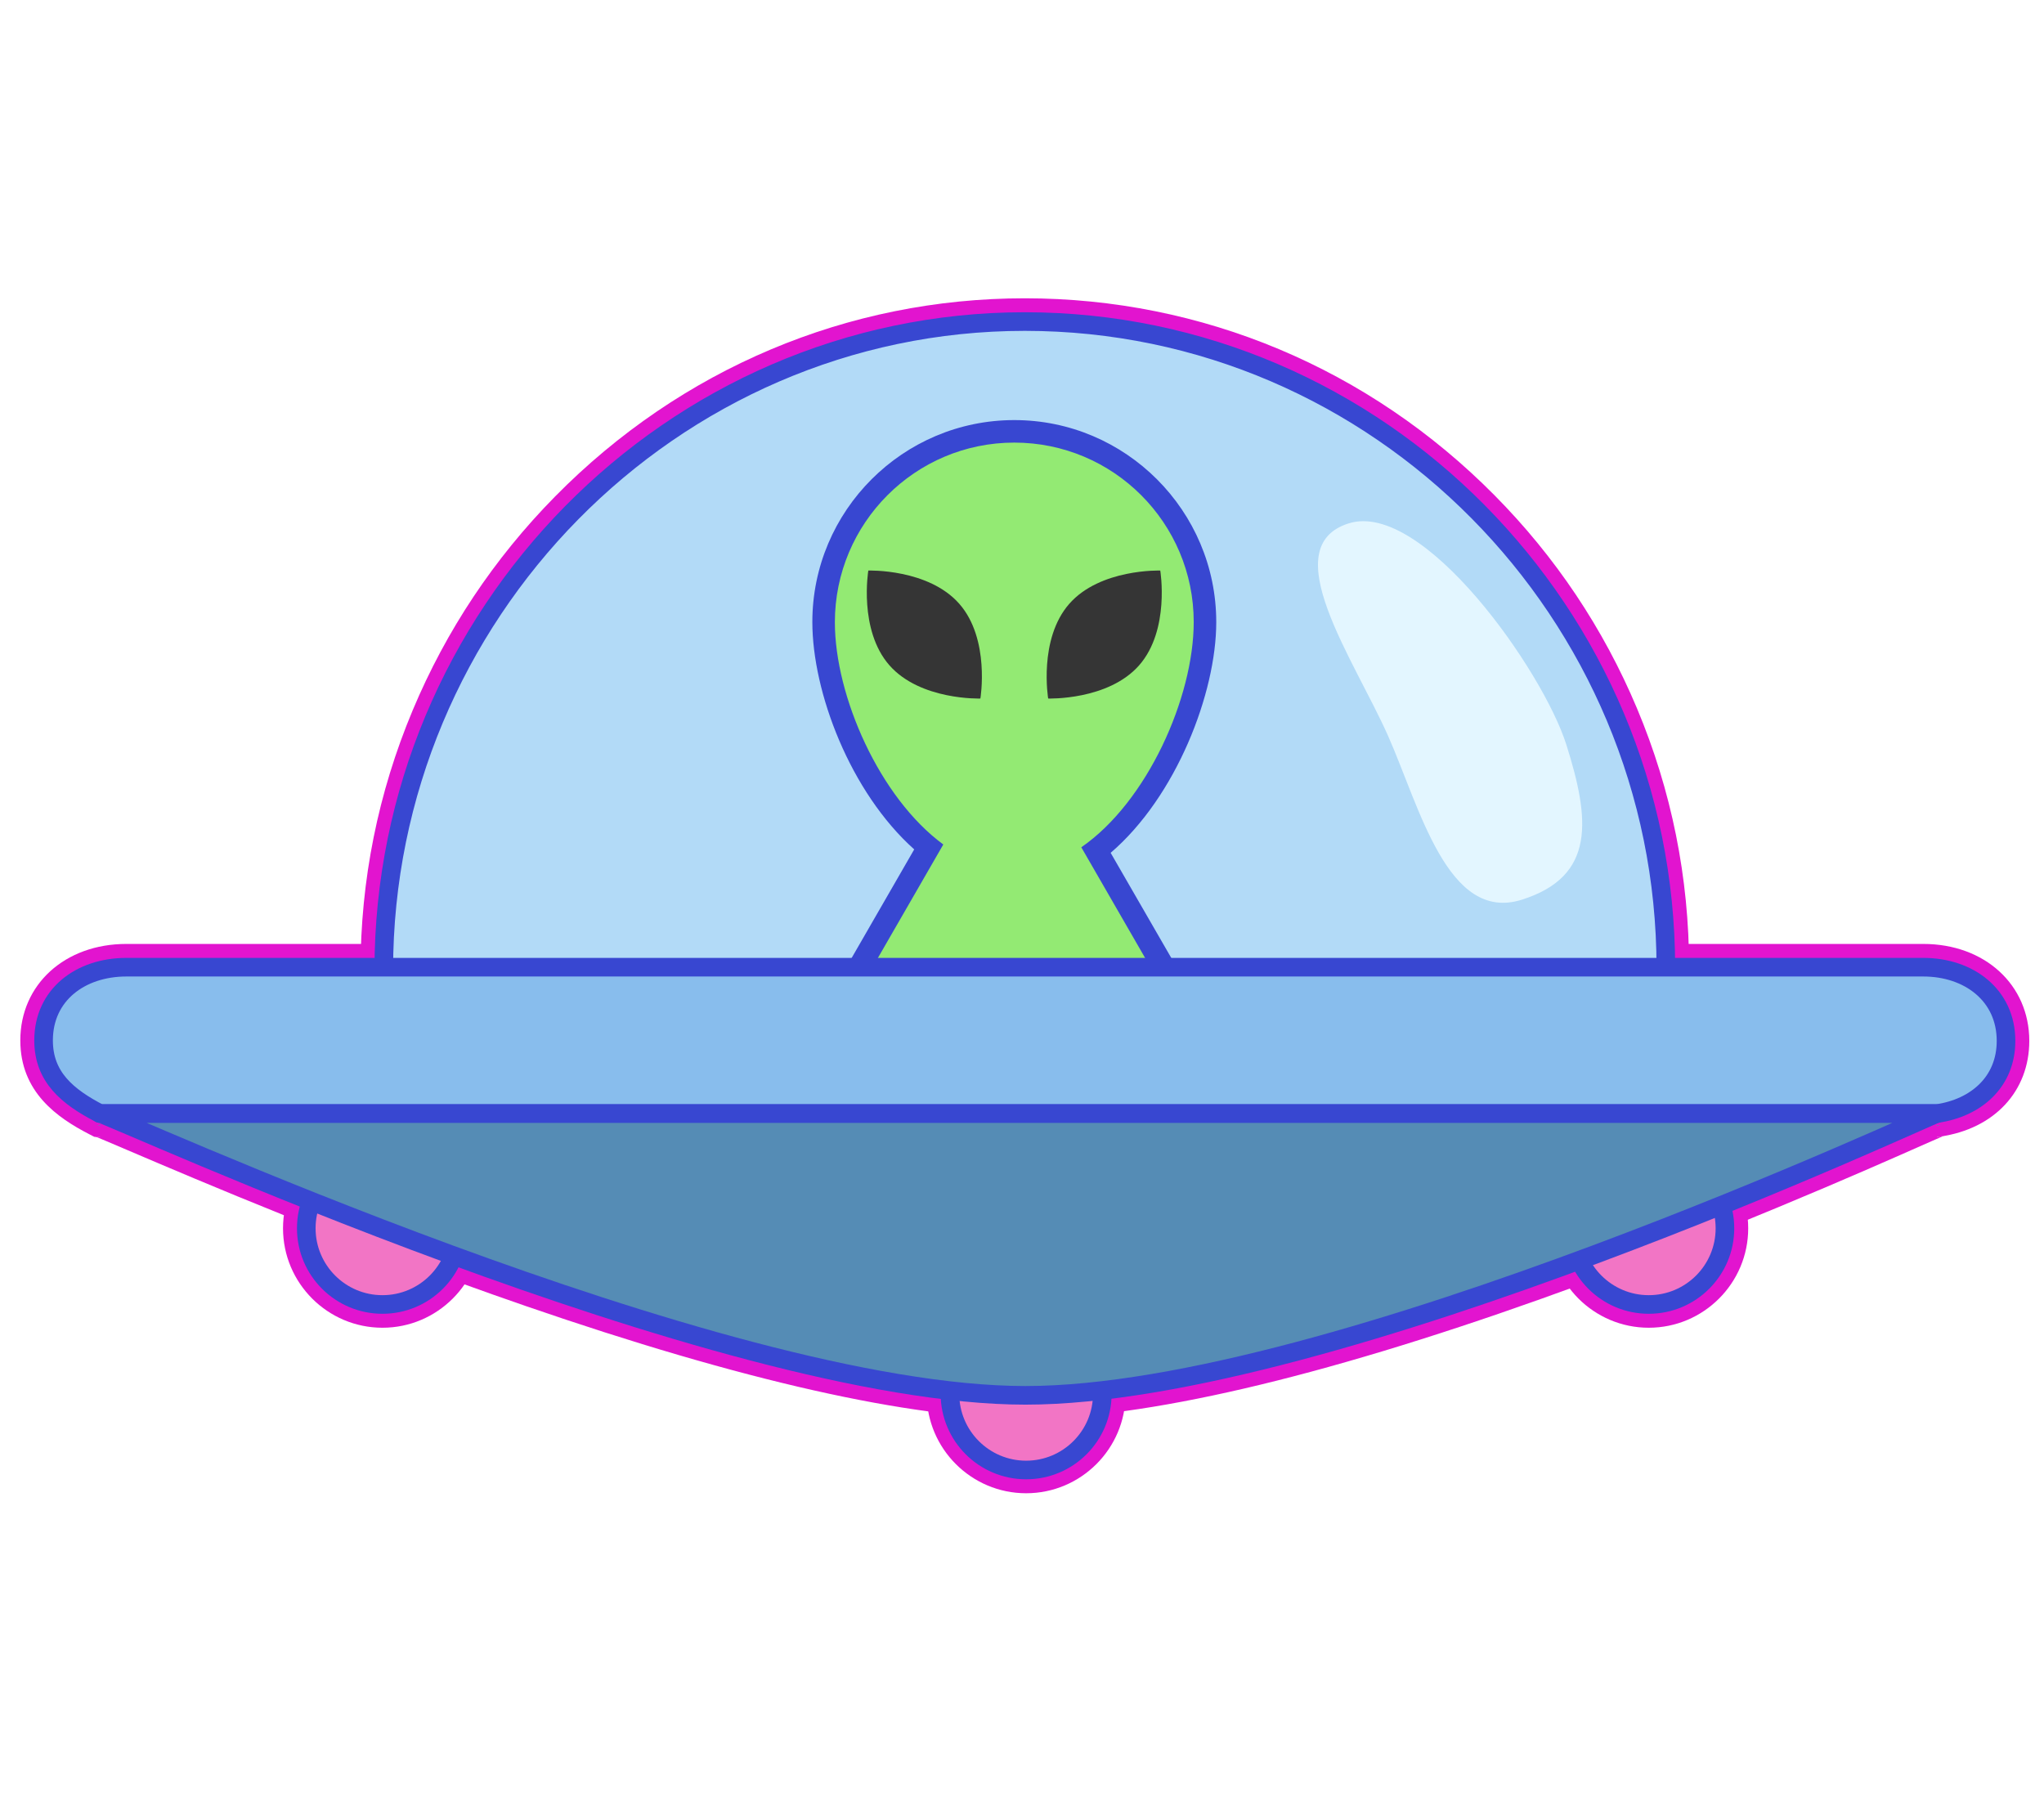 <?xml version="1.0" encoding="utf-8"?>
<!-- Generator: Adobe Illustrator 16.0.0, SVG Export Plug-In . SVG Version: 6.00 Build 0)  -->
<!DOCTYPE svg PUBLIC "-//W3C//DTD SVG 1.1//EN" "http://www.w3.org/Graphics/SVG/1.1/DTD/svg11.dtd">
<svg version="1.1" id="Layer_1" xmlns="http://www.w3.org/2000/svg" xmlns:xlink="http://www.w3.org/1999/xlink" x="0px" y="0px"
	 width="439.333px" height="385.333px" viewBox="-26.167 0 439.333 385.333" enable-background="new -26.167 0 439.333 385.333"
	 xml:space="preserve">
<g>
	<g>
		<g>
			<path fill="#B2DAF7" d="M53.83,212.808v-2.5c0-0.938-0.004-1.471-0.006-1.702l-0.001-0.146c0-37.56,14.586-73.061,41.073-99.963
				c26.591-27.009,61.824-41.884,99.207-41.884c77.351,0,140.281,63.398,140.281,141.325c0,0-0.008,1.429-0.008,2.369v2.5H53.83z"/>
			<path fill="#E214CF" d="M194.102,69.114c76.095,0,137.781,62.729,137.781,138.825c0,0.095-0.008,1.158-0.008,2.369H56.33
				c0-1.211-0.007-1.755-0.007-1.848C56.323,132.366,118.007,69.114,194.102,69.114 M194.102,64.114
				c-38.058,0-73.923,15.14-100.988,42.63c-13.093,13.298-23.379,28.744-30.575,45.908c-7.442,17.753-11.216,36.53-11.216,55.809
				l0.001,0.165c0.002,0.229,0.006,0.756,0.006,1.683v5h5h275.545h5v-5c0-0.935,0.005-1.779,0.007-2.148l0.001-0.221
				c0-19.277-3.774-38.029-11.218-55.732c-7.194-17.111-17.484-32.498-30.583-45.733C268.049,79.157,232.188,64.114,194.102,64.114
				L194.102,64.114z"/>
		</g>
	</g>
	<g>
		<g>
			<g>
				<path fill="#93EA73" d="M134.725,244.267l35.503-61.588c-14.22-12.705-21.871-34.385-21.871-48.936
					c0-23.99,19.508-43.508,43.486-43.508c23.978,0,43.485,19.502,43.485,43.473c0,15.198-8.441,37.456-22.674,49.669l35.104,60.891
					H134.725z"/>
				<path fill="#E214CF" d="M191.843,92.735c22.598,0,40.985,18.374,40.985,40.973c0,15.214-8.895,37.81-23.4,49.078l34.004,58.981
					h-104.38l34.38-59.639c-14.169-11.57-22.574-33.335-22.574-48.386C150.857,111.143,169.244,92.735,191.843,92.735
					 M191.843,87.735c-25.357,0-45.986,20.639-45.986,46.008c0,14.581,7.409,36.063,21.212,49.411l-32.35,56.117l-4.322,7.497h8.654
					h104.38h8.654l-4.322-7.497l-31.932-55.387c13.841-12.94,21.996-34.968,21.996-50.176
					C237.828,108.358,217.199,87.735,191.843,87.735L191.843,87.735z"/>
			</g>
			<path fill="#3847D1" stroke="#E214CF" stroke-width="5" stroke-miterlimit="10" d="M191.843,95.131
				c21.299,0,38.565,17.267,38.565,38.565c0,16.207-9.998,38.645-24.16,48.416l32.994,57.236h-95.998l33.339-57.837
				c-13.707-10.063-23.306-31.891-23.306-47.769C153.278,112.444,170.543,95.131,191.843,95.131 M191.843,90.292
				c-23.934,0-43.406,19.472-43.406,43.405c0,15.058,8.117,36.551,21.895,48.871l-31.279,54.268l-4.191,7.354h8.384h95.994h8.385
				l-4.191-7.354l-30.881-53.531c14.115-12.108,22.699-34.375,22.699-49.583C235.25,109.786,215.775,90.292,191.843,90.292
				L191.843,90.292z"/>
		</g>
		<g>
			<g>
				<path fill="#353535" d="M199.512,152.645c-0.306,0-0.471-0.006-0.471-0.006l-2.039-0.074l-0.343-2.013
					c-0.095-0.568-2.242-14.007,5.104-22.399c6.685-7.637,18.722-8.024,21.067-8.024c0.305,0,0.47,0.006,0.47,0.006l2.039,0.074
					l0.343,2.013c0.095,0.568,2.241,14.012-5.106,22.404C213.893,152.258,201.856,152.645,199.512,152.645z"/>
				<path fill="#E214CF" d="M222.831,122.629c0.25,0,0.386,0.004,0.386,0.004s2.131,12.747-4.521,20.345
					c-5.969,6.817-16.988,7.167-19.184,7.167c-0.251,0-0.387-0.004-0.387-0.004s-2.131-12.743,4.52-20.341
					C209.615,122.979,220.635,122.629,222.831,122.629 M222.831,117.629L222.831,117.629c-3.561,0-15.738,0.64-22.949,8.877
					c-8.117,9.273-5.792,23.843-5.688,24.459l0.672,4.018l4.092,0.155c0,0,0.195,0.007,0.555,0.007c3.56,0,15.737-0.64,22.945-8.873
					c8.119-9.273,5.794-23.847,5.691-24.463l-0.672-4.018l-4.092-0.155C223.385,117.636,223.19,117.629,222.831,117.629
					L222.831,117.629z"/>
			</g>
		</g>
		<g>
			<g>
				<path fill="#353535" d="M184.169,152.645c-2.344,0-14.378-0.387-21.063-8.02c-7.348-8.393-5.199-21.836-5.104-22.404
					l0.337-2.012l2.045-0.074c0,0,0.165-0.006,0.47-0.006c2.345,0,14.38,0.387,21.066,8.023c7.345,8.393,5.195,21.833,5.101,22.401
					l-0.337,2.012l-2.045,0.074C184.639,152.639,184.474,152.645,184.169,152.645z"/>
				<path fill="#E214CF" d="M160.854,122.629c2.196,0,13.214,0.35,19.186,7.17c6.649,7.598,4.516,20.341,4.516,20.341
					s-0.136,0.004-0.386,0.004c-2.195,0-13.211-0.349-19.182-7.167c-6.652-7.598-4.519-20.345-4.519-20.345
					S160.604,122.629,160.854,122.629 M160.854,117.629c-0.36,0-0.554,0.007-0.554,0.007l-4.069,0.154l-0.694,4.017
					c-0.104,0.616-2.432,15.19,5.688,24.464c7.21,8.233,19.384,8.873,22.944,8.873c0.359,0,0.554-0.007,0.554-0.007l4.07-0.154
					l0.694-4.018c0.104-0.616,2.432-15.186-5.684-24.459C176.59,118.269,164.414,117.629,160.854,117.629L160.854,117.629z"/>
			</g>
		</g>
	</g>
	<g>
		<path fill="#F275C5" d="M56.04,282.881c-10.408,0-18.875-8.468-18.875-18.875c0-10.408,8.467-18.876,18.875-18.876
			s18.875,8.468,18.875,18.876C74.915,274.414,66.447,282.881,56.04,282.881z"/>
		<path fill="#E214CF" d="M56.04,247.63c9.044,0,16.375,7.332,16.375,16.376c0,9.042-7.331,16.375-16.375,16.375
			s-16.375-7.333-16.375-16.375C39.665,254.962,46.996,247.63,56.04,247.63 M56.04,242.63c-11.786,0-21.375,9.589-21.375,21.376
			c0,11.786,9.589,21.375,21.375,21.375s21.375-9.589,21.375-21.375C77.415,252.219,67.826,242.63,56.04,242.63L56.04,242.63z"/>
	</g>
	<g>
		<path fill="#F275C5" d="M328.213,282.881c-10.406,0-18.873-8.468-18.873-18.875c0-10.408,8.467-18.876,18.873-18.876
			c10.407,0,18.875,8.468,18.875,18.876C347.088,274.414,338.62,282.881,328.213,282.881z"/>
		<path fill="#E214CF" d="M328.213,247.63c9.045,0,16.375,7.332,16.375,16.376c0,9.042-7.33,16.375-16.375,16.375
			c-9.043,0-16.373-7.333-16.373-16.375C311.84,254.962,319.17,247.63,328.213,247.63 M328.213,242.63
			c-11.785,0-21.373,9.589-21.373,21.376c0,11.786,9.588,21.375,21.373,21.375c11.786,0,21.375-9.589,21.375-21.375
			C349.588,252.219,339.999,242.63,328.213,242.63L328.213,242.63z"/>
	</g>
	<g>
		<path fill="#F275C5" d="M194.387,318.456c-10.408,0-18.875-8.468-18.875-18.875s8.467-18.875,18.875-18.875
			c10.409,0,18.876,8.468,18.876,18.875S204.796,318.456,194.387,318.456z"/>
		<path fill="#E214CF" d="M194.387,283.206c9.044,0,16.376,7.33,16.376,16.375c0,9.044-7.332,16.375-16.376,16.375
			c-9.043,0-16.375-7.331-16.375-16.375C178.012,290.536,185.344,283.206,194.387,283.206 M194.387,278.206
			c-11.786,0-21.375,9.589-21.375,21.375s9.589,21.375,21.375,21.375c11.787,0,21.376-9.589,21.376-21.375
			S206.174,278.206,194.387,278.206L194.387,278.206z"/>
	</g>
	<g>
		<g>
			<path fill="#88BDED" d="M-5.287,241.847l-0.539-0.278c-6.664-3.435-13.476-8.253-13.476-17.951
				c0-10.733,8.342-18.23,20.287-18.23h386.231c11.755,0,20.287,7.712,20.287,18.337c0,9.512-6.675,16.615-17.004,18.098
				l-0.177,0.025H-5.287z"/>
			<path fill="#E214CF" d="M387.217,207.887c9.824,0,17.787,6.015,17.787,15.837c0,8.824-6.43,14.413-14.859,15.623H-4.68
				c-7.042-3.63-12.121-7.889-12.121-15.729c0-9.822,7.963-15.73,17.787-15.73H387.217 M387.217,202.887H0.986
				c-13.204,0-22.787,8.719-22.787,20.73c0,11.105,7.925,16.614,14.83,20.174l1.078,0.556h1.213h394.825h0.357l0.353-0.051
				c11.633-1.67,19.149-9.745,19.149-20.572C410.004,211.651,400.421,202.887,387.217,202.887L387.217,202.887z"/>
		</g>
		<g>
			<path fill="#558CB5" d="M194.243,302.412c-38.085,0-102.683-19.345-191.999-57.495c-3.737-1.597-6.964-2.975-7.519-3.147
				c0.026,0.008,0.261,0.078,0.594,0.078v-5h394.825v5c0.404,0,0.703-0.102,0.759-0.122c-0.323,0.118-2.128,0.918-4.217,1.844
				C301.056,281.514,232.711,302.412,194.243,302.412z"/>
			<path fill="#E214CF" d="M390.145,239.347c-0.953,0-129.684,60.564-195.902,60.564c-66.217,0-197.141-60.564-198.923-60.564
				H390.145 M390.145,234.347H-4.68v10c-0.741,0-1.274-0.169-1.374-0.203c0.629,0.215,3.728,1.538,7.316,3.071
				c14.497,6.192,48.445,20.693,85.57,33.5c46.542,16.056,82.68,24.196,107.41,24.196c25.568,0,62.849-8.655,110.81-25.725
				c37.726-13.427,70.36-27.889,82.646-33.333c1.998-0.885,3.725-1.65,4.088-1.791c-0.172,0.067-0.799,0.284-1.643,0.284V234.347
				L390.145,234.347z"/>
		</g>
	</g>
	<g>
		<path fill="#E3F6FF" d="M296.881,196.542c-12.21,0-18.202-15.297-23.49-28.794c-1.204-3.073-2.341-5.976-3.507-8.6
			c-1.438-3.237-3.255-6.759-5.177-10.489c-6.145-11.92-12.498-24.247-9.166-32.244c1.262-3.028,3.76-5.15,7.424-6.305
			c1.234-0.389,2.545-0.586,3.897-0.586c18.234,0,41.501,35.45,46.033,49.819c2.239,7.103,4.364,15.263,3.156,21.942
			c-1.285,7.1-5.989,11.837-14.38,14.483C300.042,196.282,298.43,196.542,296.881,196.542z"/>
		<path fill="#E214CF" d="M266.862,112.024c16.006-0.004,38.931,33.114,43.649,48.071c5.033,15.968,6.377,28.255-9.592,33.288
			c-1.423,0.449-2.767,0.659-4.039,0.659c-13,0-18.52-21.976-24.713-35.909c-7.316-16.463-24.418-40.604-8.451-45.639
			C264.728,112.176,265.78,112.024,266.862,112.024 M266.865,107.024v5V107.024h-0.002h-0.002c-1.608,0-3.172,0.236-4.647,0.702
			c-5.481,1.728-7.909,5.156-8.98,7.728c-3.779,9.071,2.846,21.922,9.251,34.351c1.905,3.696,3.705,7.188,5.114,10.359
			c1.144,2.573,2.271,5.45,3.465,8.497c5.579,14.241,11.902,30.382,25.817,30.382c1.805,0,3.67-0.3,5.544-0.891
			c9.229-2.909,14.642-8.434,16.087-16.422c1.302-7.195-0.783-15.373-3.231-23.138C310.451,143.284,286.536,107.024,266.865,107.024
			L266.865,107.024z"/>
	</g>
</g>
<g>
	<g>
		<path fill="#B2DAF7" stroke="#3847D1" stroke-width="4" stroke-miterlimit="10" d="M331.883,207.939
			c0-76.097-61.686-138.825-137.781-138.825c-76.095,0-137.779,63.252-137.779,139.347c0,0.093,0.007,0.637,0.007,1.848h275.545
			C331.875,209.097,331.883,208.034,331.883,207.939z"/>
	</g>
	<g>
		<g>
			<path fill="#93EA73" d="M139.051,241.767l34.38-59.639c-14.169-11.57-22.574-33.335-22.574-48.386
				c0-22.6,18.387-41.008,40.986-41.008c22.598,0,40.985,18.374,40.985,40.973c0,15.214-8.895,37.81-23.4,49.078l34.004,58.981
				H139.051z"/>
			<path fill="#3847D1" d="M191.843,95.131c21.299,0,38.565,17.267,38.565,38.565c0,16.207-9.998,38.645-24.16,48.416l32.994,57.236
				h-95.998l33.339-57.837c-13.707-10.063-23.306-31.891-23.306-47.769C153.278,112.444,170.543,95.131,191.843,95.131
				 M191.843,90.292c-23.934,0-43.406,19.472-43.406,43.405c0,15.058,8.117,36.551,21.895,48.871l-31.279,54.268l-4.191,7.354h8.384
				h95.994h8.385l-4.191-7.354l-30.881-53.531c14.115-12.108,22.699-34.375,22.699-49.583
				C235.25,109.786,215.775,90.292,191.843,90.292L191.843,90.292z"/>
		</g>
		<g>
			<path fill="#353535" d="M218.695,142.978c-6.65,7.596-19.57,7.162-19.57,7.162s-2.131-12.743,4.52-20.341
				c6.652-7.6,19.572-7.166,19.572-7.166S225.348,135.38,218.695,142.978z"/>
		</g>
		<g>
			<path fill="#353535" d="M164.987,142.978c6.652,7.596,19.568,7.162,19.568,7.162s2.134-12.743-4.516-20.341
				c-6.653-7.6-19.571-7.166-19.571-7.166S158.334,135.38,164.987,142.978z"/>
		</g>
	</g>
	<circle fill="#F275C5" stroke="#3847D1" stroke-width="4" stroke-miterlimit="10" cx="56.04" cy="264.006" r="16.375"/>
	<circle fill="#F275C5" stroke="#3847D1" stroke-width="4" stroke-miterlimit="10" cx="328.213" cy="264.006" r="16.375"/>
	<circle fill="#F275C5" stroke="#3847D1" stroke-width="4" stroke-miterlimit="10" cx="194.387" cy="299.581" r="16.375"/>
	<g>
		
			<path fill="#88BDED" stroke="#3847D1" stroke-width="4" stroke-linecap="round" stroke-linejoin="round" stroke-miterlimit="10" d="
			M405.004,223.724c0-9.822-7.963-15.837-17.787-15.837H0.986c-9.824,0-17.787,5.908-17.787,15.73c0,7.841,5.079,12.1,12.121,15.729
			h394.825C398.574,238.137,405.004,232.548,405.004,223.724z"/>
		
			<path fill="#558CB5" stroke="#3847D1" stroke-width="4" stroke-linecap="round" stroke-linejoin="round" stroke-miterlimit="10" d="
			M-4.68,239.347c1.782,0,132.706,60.564,198.923,60.564c66.218,0,194.949-60.564,195.902-60.564H-4.68L-4.68,239.347z"/>
	</g>
	<path fill="#E3F6FF" d="M310.512,160.095c5.033,15.968,6.377,28.255-9.592,33.288c-15.965,5.037-21.953-19.953-28.752-35.25
		c-7.316-16.463-24.418-40.604-8.451-45.639C279.684,107.461,305.475,144.127,310.512,160.095z"/>
</g>
</svg>
